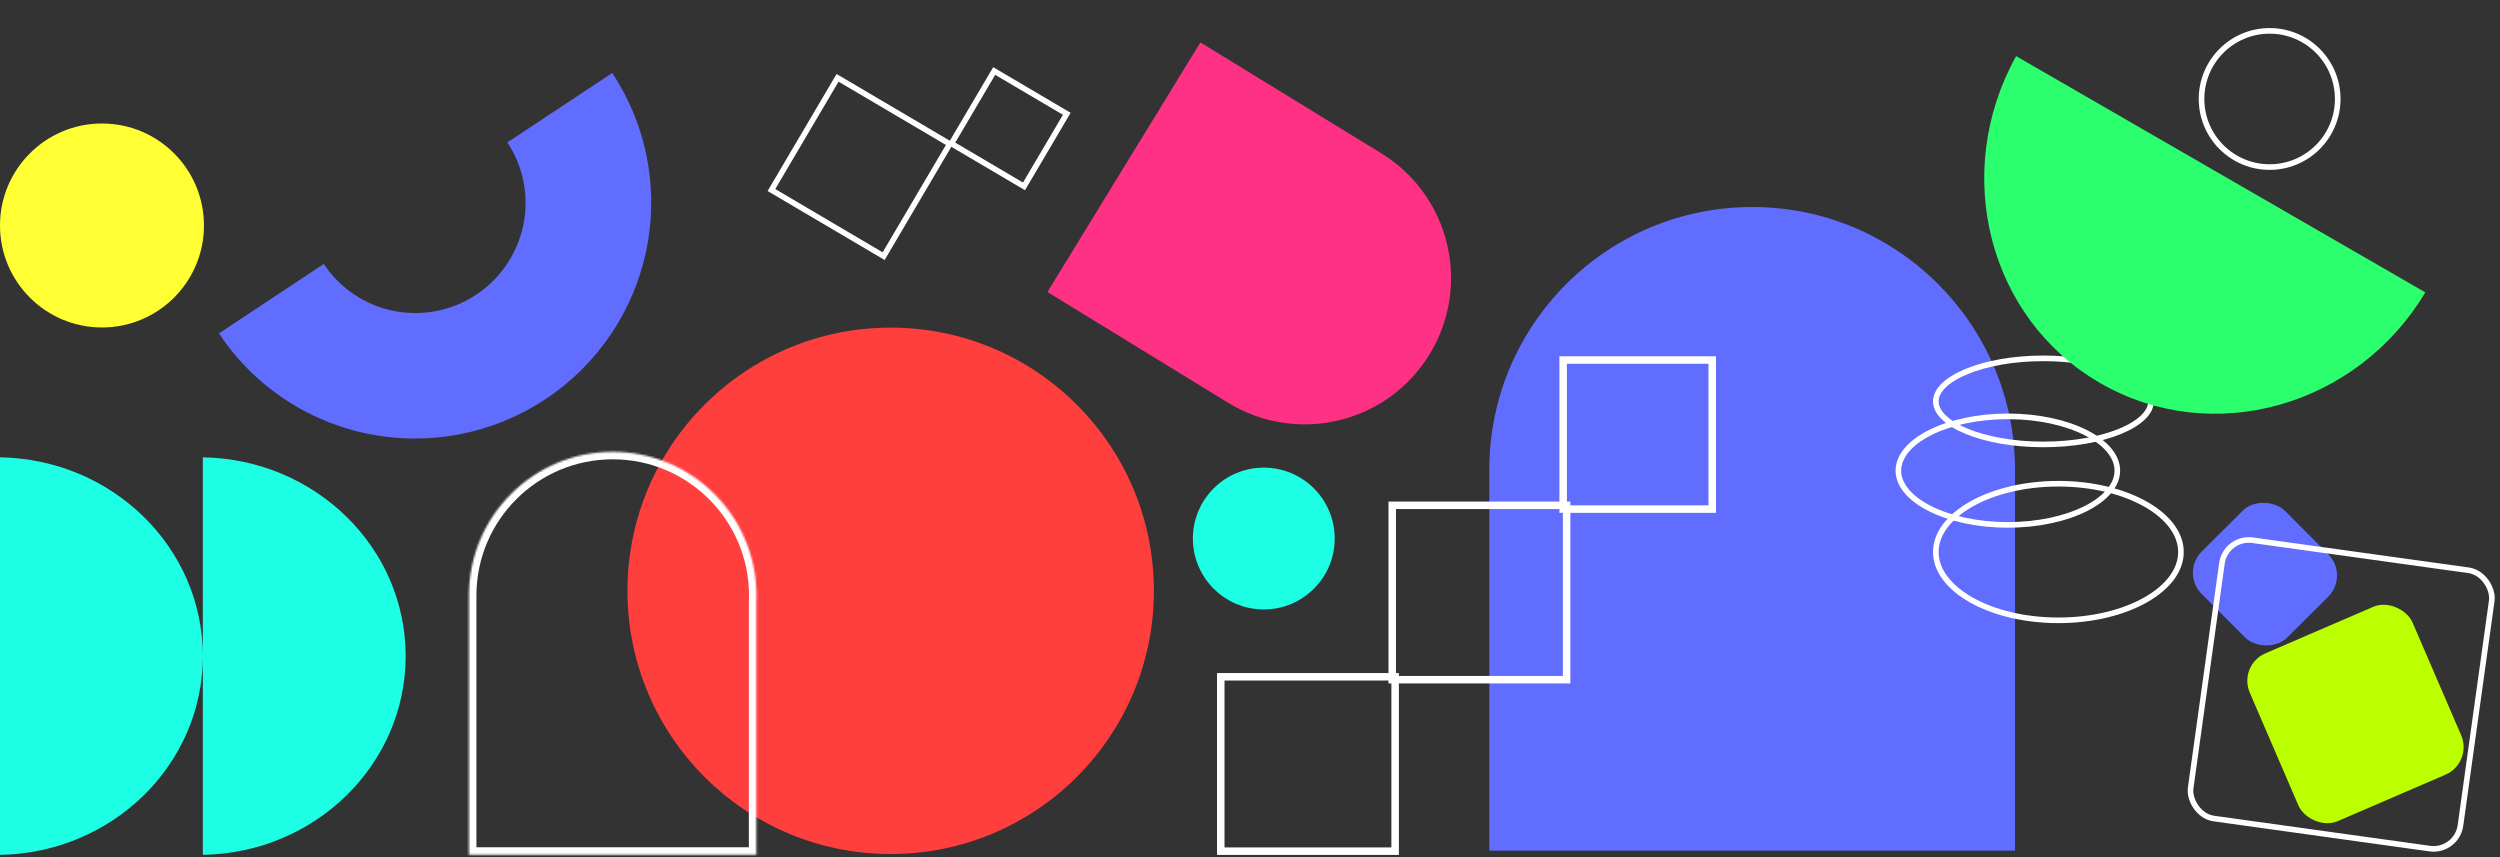 <svg width="1336" height="458" viewBox="0 0 1336 458" fill="none" xmlns="http://www.w3.org/2000/svg">
<rect x="0" y="0" width="1336" height="458" fill="#333333" stroke="none"/>
<rect x="1165.26" y="306.048" width="62.867" height="64.814" rx="16" transform="rotate(-44.907 1165.26 306.048)" fill="#616DFF"/>
<path fill-rule="evenodd" clip-rule="evenodd" d="M173.031 141.06C181.621 154.032 195.026 163.05 210.299 166.132C225.572 169.213 241.461 166.104 254.471 157.49C267.481 148.876 276.546 135.461 279.671 120.197C282.797 104.934 279.728 89.071 271.139 76.099L327.17 38.999C340.291 58.815 347.399 81.779 347.969 105.182C348.199 114.599 347.37 124.086 345.449 133.468C338.752 166.167 319.333 194.904 291.463 213.358C263.593 231.812 229.554 238.471 196.836 231.87C187.449 229.976 178.391 227.035 169.811 223.147C148.488 213.485 130.121 197.976 117 178.16L173.031 141.06Z" fill="#616DFF"/>
<circle cx="475.978" cy="315.739" r="140.662" fill="#FF3E3E"/>
<path fill-rule="evenodd" clip-rule="evenodd" d="M108.393 350.613C108.393 408.677 60.035 455.86 0 456.829V244.397C60.035 245.366 108.393 292.549 108.393 350.613ZM216.785 350.613C216.785 408.676 168.429 455.859 108.394 456.829V244.397C168.429 245.367 216.785 292.55 216.785 350.613Z" fill="#1DFFE4"/>
<path fill-rule="evenodd" clip-rule="evenodd" d="M1076.83 251.099V454.604H795.882L795.882 251.141C795.882 251.127 795.882 251.113 795.882 251.099C795.882 251.085 795.882 251.071 795.882 251.057L795.882 250.499H795.884C796.207 173.194 858.974 110.626 936.355 110.626C1013.74 110.626 1076.5 173.194 1076.83 250.499H1076.83V251.099Z" fill="#616DFF"/>
<path d="M1149.5 214.5C1149.5 217.358 1148.11 220.218 1145.31 222.966C1142.51 225.719 1138.37 228.267 1133.14 230.439C1122.69 234.78 1108.14 237.5 1092 237.5C1075.86 237.5 1061.31 234.78 1050.86 230.439C1045.63 228.267 1041.49 225.719 1038.69 222.966C1035.89 220.218 1034.5 217.358 1034.5 214.5C1034.5 211.642 1035.89 208.782 1038.69 206.034C1041.49 203.281 1045.63 200.733 1050.86 198.561C1061.31 194.22 1075.86 191.5 1092 191.5C1108.14 191.5 1122.69 194.22 1133.14 198.561C1138.37 200.733 1142.51 203.281 1145.31 206.034C1148.11 208.782 1149.5 211.642 1149.5 214.5Z" stroke="white" stroke-width="3"/>
<path d="M1131.5 251.5C1131.5 259.061 1125.44 266.296 1114.75 271.73C1104.14 277.121 1089.38 280.5 1073 280.5C1056.62 280.5 1041.86 277.121 1031.25 271.73C1020.56 266.296 1014.5 259.061 1014.5 251.5C1014.5 243.939 1020.56 236.704 1031.25 231.27C1041.86 225.879 1056.62 222.5 1073 222.5C1089.38 222.5 1104.14 225.879 1114.75 231.27C1125.44 236.704 1131.5 243.939 1131.5 251.5Z" stroke="white" stroke-width="3"/>
<path d="M1165.5 295C1165.5 304.717 1158.54 313.813 1146.64 320.565C1134.78 327.292 1118.29 331.5 1100 331.5C1081.71 331.5 1065.22 327.292 1053.36 320.565C1041.46 313.813 1034.5 304.717 1034.5 295C1034.5 285.283 1041.46 276.187 1053.36 269.435C1065.22 262.708 1081.71 258.5 1100 258.5C1118.29 258.5 1134.78 262.708 1146.64 269.435C1158.54 276.187 1165.5 285.283 1165.5 295Z" stroke="white" stroke-width="3"/>
<rect x="1189.4" y="286.692" width="145.569" height="150.171" rx="14.5" transform="rotate(7.925 1189.4 286.692)" stroke="white" stroke-width="3"/>
<rect x="1195.94" y="355.478" width="94.722" height="97.656" rx="16" transform="rotate(-23.331 1195.94 355.478)" fill="#BCFF00"/>
<path fill-rule="evenodd" clip-rule="evenodd" d="M738.376 82.059C774.977 104.705 786.414 152.704 763.899 189.435C741.384 226.166 693.422 237.756 656.633 215.416L656.632 215.417L559.748 156.03L641.492 22.672L737.957 81.801C738.002 81.829 738.047 81.856 738.092 81.884C738.137 81.911 738.182 81.939 738.226 81.967L738.376 82.058L738.376 82.059Z" fill="#FF3185"/>
<rect x="-2.054" y="0.531" width="45" height="45" transform="matrix(-0.862 -0.508 -0.508 0.862 568.585 59.308)" stroke="white" stroke-width="3"/>
<rect x="-2.054" y="0.531" width="69.561" height="69.561" transform="matrix(-0.862 -0.508 -0.508 0.862 506.052 75.427)" stroke="white" stroke-width="3"/>
<rect x="-2" y="2" width="79.663" height="79.663" transform="matrix(-1 0 0 1 913.017 190.401)" stroke="white" stroke-width="4"/>
<rect x="-2" y="2" width="93.189" height="93.189" transform="matrix(-1 0 0 1 835.198 268.039)" stroke="white" stroke-width="4"/>
<rect x="-2" y="2" width="93.189" height="93.189" transform="matrix(-1 0 0 1 743.563 359.675)" stroke="white" stroke-width="4"/>
<path fill-rule="evenodd" clip-rule="evenodd" d="M1077.42 29.998C1042.74 92.378 1062.57 170.202 1122.34 204.713C1182.12 239.223 1259.43 217.486 1296.11 156.259L1077.42 29.998Z" fill="#2CFF6D"/>
<mask id="path-18-inside-1_1308_7279" fill="white">
<path fill-rule="evenodd" clip-rule="evenodd" d="M404.188 322.151V456.779L250.597 456.779L250.597 317.885H250.598C250.821 275.637 285.139 241.457 327.44 241.457C369.879 241.457 404.283 275.861 404.283 318.3C404.283 319.592 404.251 320.876 404.188 322.151Z"/>
</mask>
<path d="M404.188 322.151L400.193 321.954L400.188 322.053V322.151H404.188ZM404.188 456.779V460.779H408.188V456.779H404.188ZM250.597 456.779H246.597L246.597 460.779H250.597L250.597 456.779ZM250.597 317.885V313.885H246.597L246.597 317.885H250.597ZM250.598 317.885V321.885H254.577L254.598 317.907L250.598 317.885ZM327.44 241.457V237.457V241.457ZM400.188 322.151V456.779H408.188V322.151H400.188ZM404.188 452.779L250.597 452.779L250.597 460.779L404.188 460.779V452.779ZM254.597 456.779L254.597 317.885H246.597L246.597 456.779H254.597ZM250.597 321.885H250.598V313.885H250.597V321.885ZM254.598 317.907C254.81 277.858 287.341 245.457 327.44 245.457V237.457C282.937 237.457 246.833 273.416 246.598 317.864L254.598 317.907ZM327.44 245.457C367.67 245.457 400.283 278.07 400.283 318.3H408.283C408.283 273.652 372.088 237.457 327.44 237.457V245.457ZM400.283 318.3C400.283 319.526 400.253 320.744 400.193 321.954L408.183 322.349C408.249 321.007 408.283 319.658 408.283 318.3H400.283Z" fill="white" mask="url(#path-18-inside-1_1308_7279)"/>
<circle cx="37.889" cy="37.889" r="37.889" transform="matrix(-1 0 0 1 713.256 249.907)" fill="#1DFFE4"/>
<circle cx="54.5" cy="54.5" r="54.5" transform="matrix(-1 0 0 1 109 66)" fill="#FFFF33"/>
<circle cx="37.889" cy="37.889" r="36.389" transform="matrix(-1 0 0 1 1250.78 15)" stroke="white" stroke-width="3"/>
</svg>
